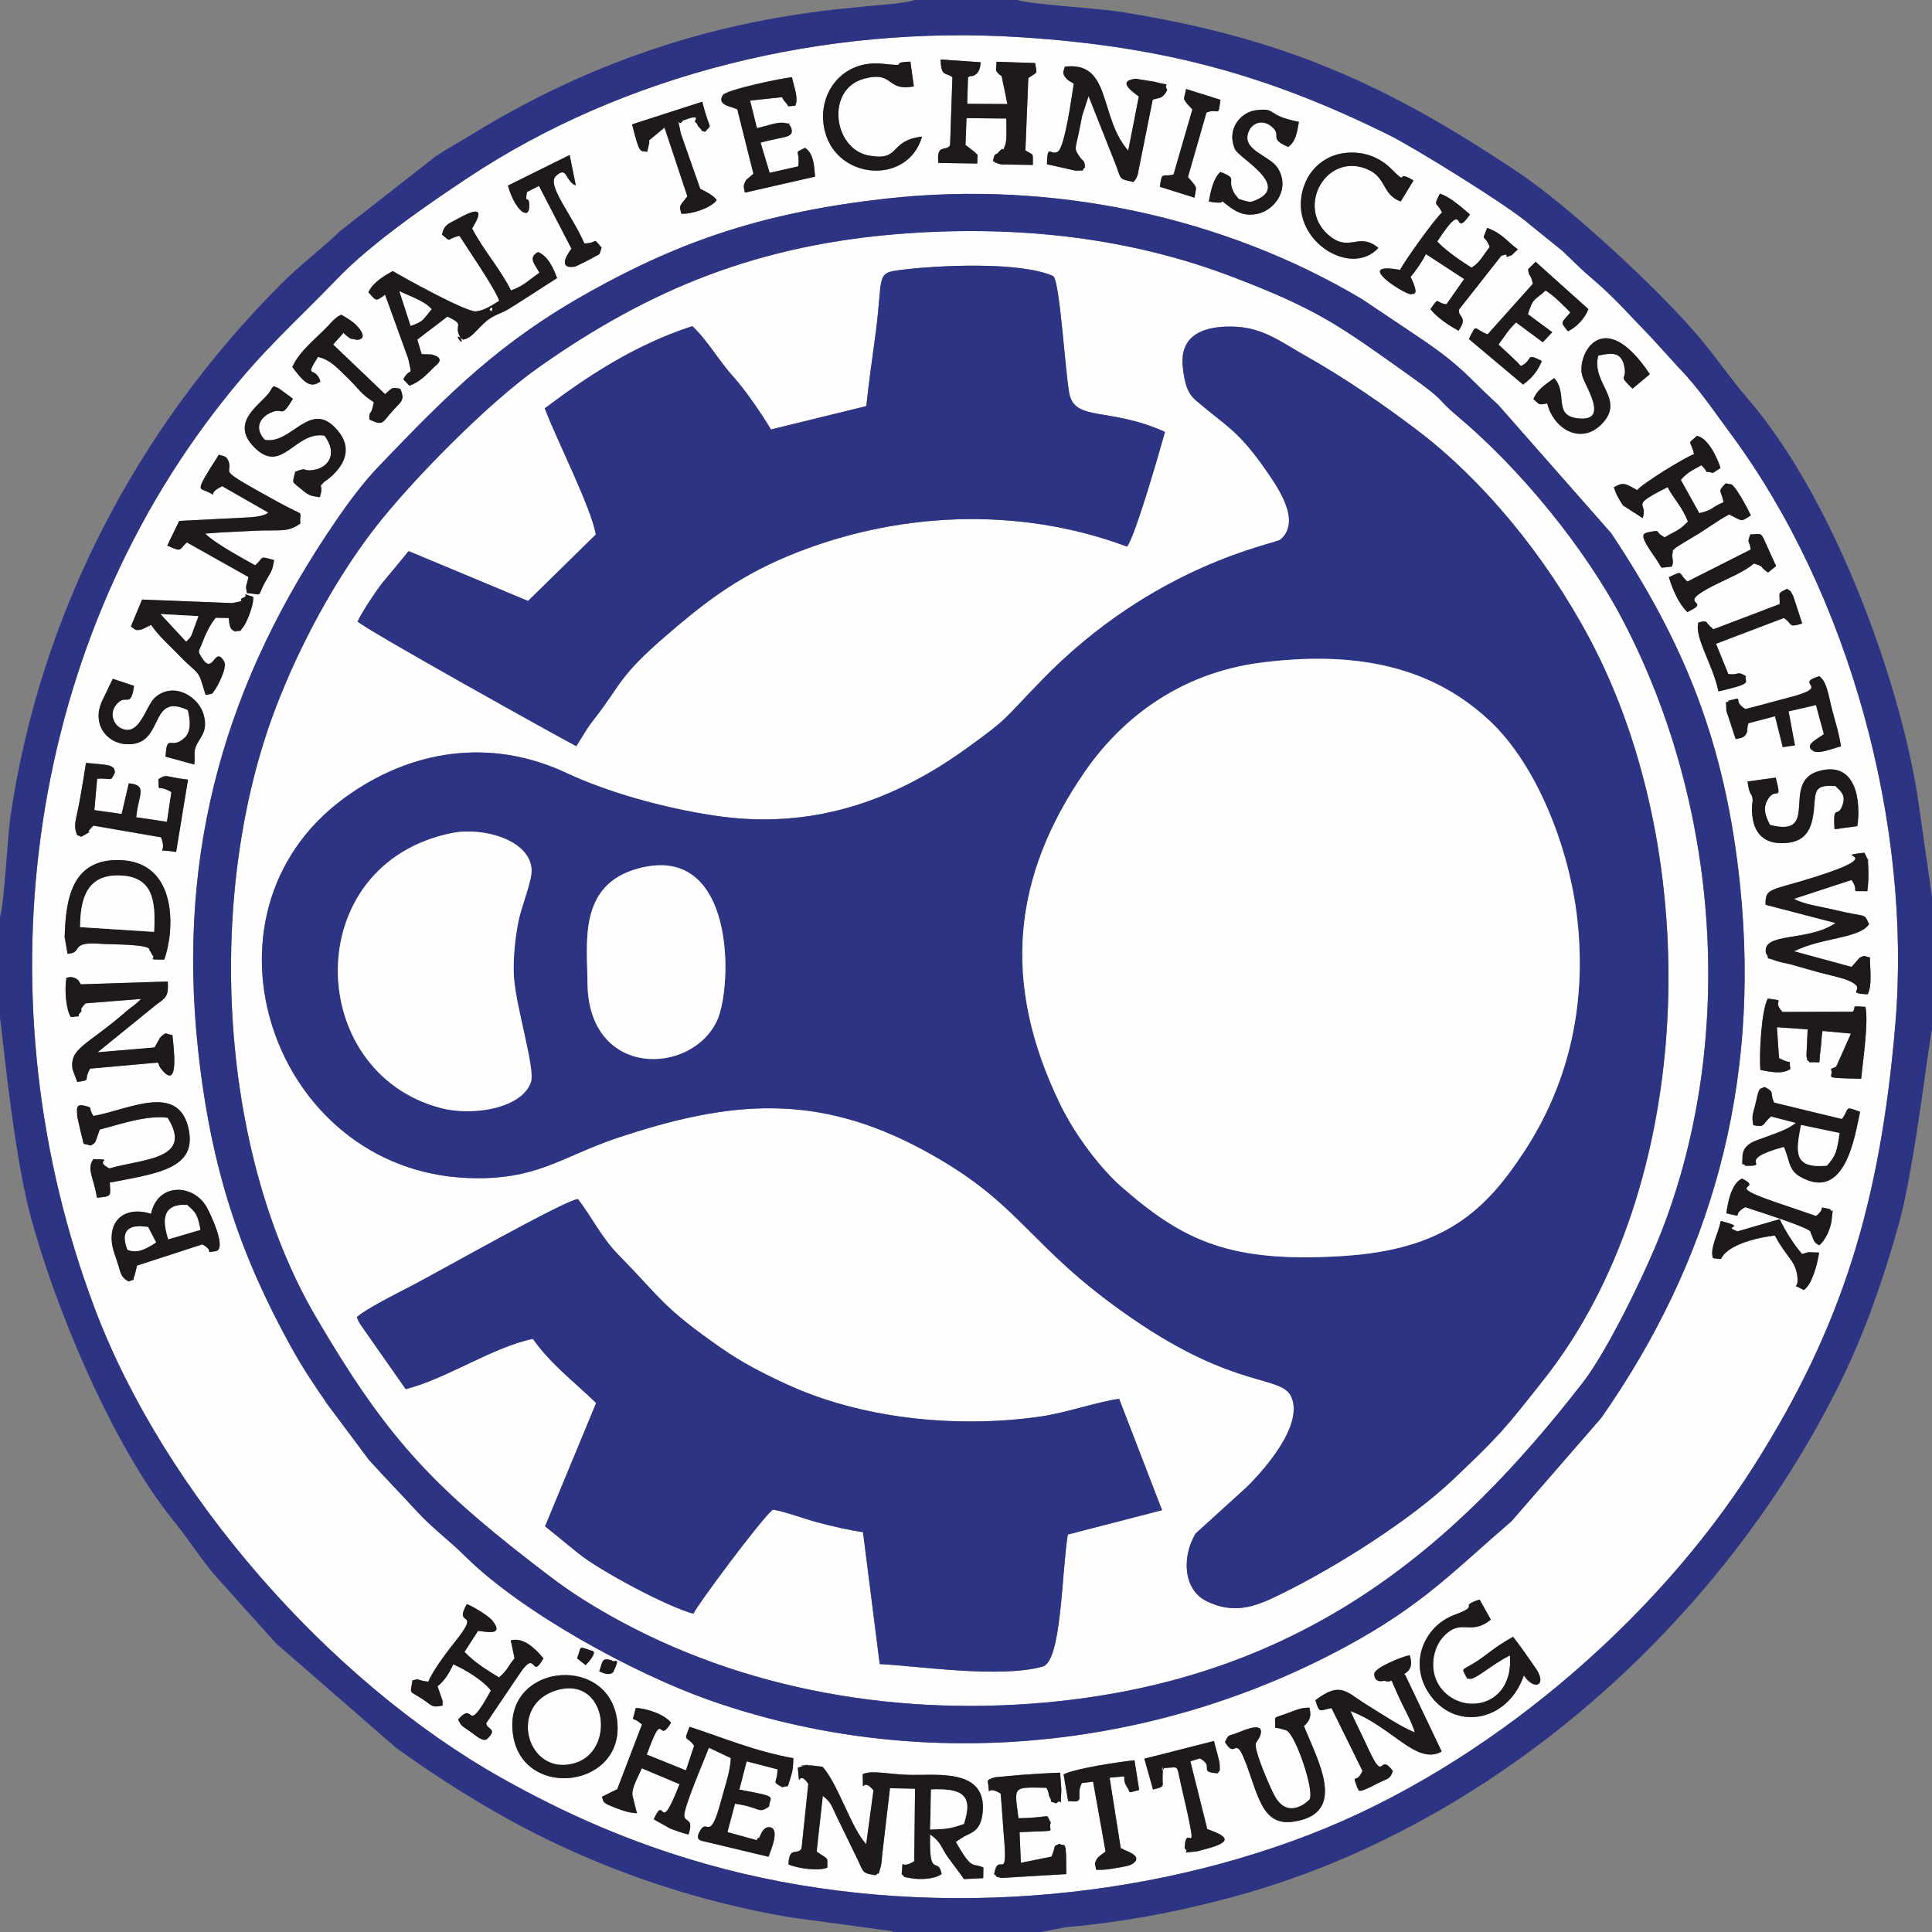 <?xml version="1.0" encoding="UTF-8" standalone="no"?>
<!-- Creator: CorelDRAW X7 -->

<svg
   xml:space="preserve"
   width="191.86mm"
   height="191.86mm"
   version="1.1"
   style="clip-rule:evenodd;fill-rule:evenodd;image-rendering:optimizeQuality;shape-rendering:geometricPrecision;text-rendering:geometricPrecision"
   viewBox="0 0 19186 19186.002"
   id="svg593"
   sodipodi:docname="favicon.svg"
   xmlns:inkscape="http://www.inkscape.org/namespaces/inkscape"
   xmlns:sodipodi="http://sodipodi.sourceforge.net/DTD/sodipodi-0.dtd"
   xmlns="http://www.w3.org/2000/svg"
   xmlns:svg="http://www.w3.org/2000/svg"><rect x="0" y="0" width="19186" height="19186.002" fill="#808080" stroke="none"/><sodipodi:namedview
   id="namedview595"
   pagecolor="#505050"
   bordercolor="#eeeeee"
   borderopacity="1"
   inkscape:showpageshadow="0"
   inkscape:pageopacity="0"
   inkscape:pagecheckerboard="0"
   inkscape:deskcolor="#505050"
   inkscape:document-units="mm"
   showgrid="false" />
 <defs
   id="defs335"><style
     type="text/css"
     id="style333">
   <![CDATA[
    .fil2 {fill:#1E1A19}
    .fil1 {fill:#2D3484}
    .fil0 {fill:#FEFEFE}
   ]]>
  </style></defs>
 <g
   id="Ebene_x0020_1"
   inkscape:label="Ebene 1"
   inkscape:groupmode="layer"
   transform="translate(-1310,-4885)">
  
  <g
   id="_1680180294880">
   <path
   class="fil0"
   d="m 11424,22941 c 363,-6 256,-60 321,43 -40,105 120,75 -310,96 l 13,304 305,-62 c 54,-141 5,-88 77,-127 58,38 69,-70 69,301 l -642,38 c -88,-21 -18,7 -75,-38 43,-236 137,98 99,-353 -13,-152 -20,-295 -34,-447 -162,-99 -96,78 -129,-128 28,-18 19,-19 76,-34 l 253,-23 c 131,-8 260,-19 391,-22 1,34 13,156 12,178 -15,221 19,55 -52,127 -84,-34 -25,11 -66,-67 -11,-20 -2,-36 -30,-88 -345,-7 -318,-18 -278,302 z m 1016,299 c 8,4 20,0 23,10 3,7 231,68 79,153 -17,9 -80,21 -103,25 -93,16 -156,29 -244,25 -9,-69 -22,-46 3,-99 2,-5 8,-13 11,-18 4,-5 12,-12 16,-17 l 64,-47 -124,-694 -111,14 c -72,128 52,203 -137,178 l -45,-265 c 133,-63 569,-125 704,-140 l 47,296 c -128,30 -78,35 -118,-25 -87,-129 67,-117 -176,-97 z m -3207,-800 49,-17 c 180,-25 -161,0 55,-7 31,-1 105,10 141,14 153,166 283,606 434,769 l 72,-535 c -124,-151 -100,84 -107,-160 92,-45 273,5 482,7 269,4 755,-62 709,376 -19,181 -108,195 -185,236 l -81,53 c 169,300 165,200 274,256 l -2,104 -191,10 c -48,-71 -98,-132 -161,-220 -73,-103 -57,-137 -175,-225 -14,457 79,209 114,395 -76,55 -229,55 -302,41 -115,-22 -42,1 -95,-41 21,-188 -29,-31 125,-128 l 8,-720 -249,-5 -77,660 c -2,23 -8,95 -13,113 -43,145 -4,33 -50,91 -139,-18 -122,-31 -180,-153 l -209,-429 c -52,-107 -51,-137 -138,-206 l -61,553 c 124,88 106,46 106,160 -84,36 -292,9 -386,-32 6,-188 91,-85 130,-160 l 67,-640 c -111,-162 -82,93 -104,-160 z m 3898,-64 168,673 c 173,62 278,118 4,193 -10,3 -103,27 -106,28 -202,19 -57,20 -123,-30 13,-307 169,248 -36,-632 -48,-207 -11,-172 -167,-165 -45,83 -4,-109 -15,68 -7,120 35,113 -96,145 l -86,-306 692,-176 c 14,65 28,100 42,163 6,26 14,47 14,76 2,72 6,42 -20,82 -202,-13 -23,-65 -177,-148 z m -6725,-255 c -113,-707 919,-821 1028,-181 118,695 -923,836 -1028,181 z m 7853,-96 c 137,346 440,869 -102,950 -319,49 -351,-269 -488,-615 -96,-243 -89,0 -194,-175 40,-85 22,-51 143,-100 71,-28 263,-109 203,46 l -38,63 c -30,51 133,426 179,514 138,268 349,53 353,46 49,-85 -134,-633 -229,-685 l -70,-20 c -8,-2 -34,-4 -44,-9 11,-127 -45,-79 129,-144 87,-32 121,-51 212,-53 11,46 28,114 -54,182 z m -6636,-178 c 94,0 285,59 351,146 -140,233 -64,-172 -241,316 l 389,157 81,-245 c -75,-107 -110,-26 -45,-188 335,109 651,244 1031,312 -3,65 -3,114 -24,179 -48,154 -16,77 -85,110 -114,-64 -53,-28 -48,-178 l -307,-80 -73,281 c 410,75 299,64 296,167 -112,80 -77,10 -339,-27 l -75,282 290,80 c 7,-8 14,-29 17,-23 12,25 29,-109 107,-106 119,6 9,246 -6,294 l -577,-138 c -87,-24 -162,-14 -104,-119 77,-137 94,135 212,-307 36,-137 87,-274 95,-416 l -218,-103 c -41,109 -260,611 -244,683 13,59 94,17 41,179 -73,-18 -112,-34 -181,-59 l -164,-92 c 122,-270 44,197 256,-349 l -375,-158 c -31,78 -103,193 -92,271 l 44,176 c -85,-7 -128,-22 -203,-50 -143,-54 -125,-58 -145,-114 l 153,-76 245,-641 c -111,-104 -101,12 -62,-164 z m -237,-473 c 21,33 95,-57 14,116 -35,34 -87,17 -139,-7 37,-106 24,-140 125,-109 z m 7974,714 c -35,-112 -84,-194 -133,-296 -156,-331 -51,-174 -169,-216 -6,-2 -97,33 -101,-67 -2,-63 287,-177 352,-187 59,176 -91,182 -45,195 l 363,762 c -252,140 -489,-246 -906,-402 55,122 120,249 177,374 166,360 100,28 244,221 -28,88 -54,72 -151,123 -237,126 -177,55 -201,46 -59,-165 -14,-25 50,-170 l -307,-623 c -116,19 -119,62 -160,-79 252,-192 306,-80 512,47 130,79 350,227 475,272 z m -8185,-814 c 2,7 99,-12 -49,147 l -86,-68 c 49,-116 3,-124 135,-79 z m 9268,249 c -164,475 -704,557 -951,165 -194,-308 -27,-658 258,-765 285,-106 22,-76 253,-154 l 112,200 c -206,168 -293,-23 -471,169 -108,115 -146,339 -35,497 210,299 738,206 695,-311 -180,93 -309,215 -386,233 l -38,-3 c -71,-140 -64,-43 195,-242 92,-72 165,-118 261,-173 71,92 155,211 226,315 116,169 -17,225 -119,69 z m -11037,50 c 81,-23 30,-2 158,12 37,-100 183,-294 258,-388 285,-354 -17,-135 124,-382 51,17 214,114 253,163 134,167 -94,103 -142,103 l -134,208 c 96,102 216,177 343,254 88,-76 86,-109 154,-190 l -38,-178 c 124,-33 236,73 325,178 -130,231 -60,-117 -244,164 l -324,480 c 1,65 120,50 11,155 -40,38 -112,-30 -166,-68 -94,-66 -91,-55 -125,-123 179,-200 64,187 326,-288 -78,-102 -263,-213 -374,-260 -38,82 -85,164 -156,218 l 50,144 c 0,0 1,37 0,47 -109,23 -96,5 -197,-62 -141,-94 -124,-41 -102,-187 z M 2810,16939 c 64,-309 417,-302 552,-68 30,53 212,426 86,440 -128,15 8,12 -128,-69 l -649,211 -22,91 c -38,86 30,27 -60,67 -86,-43 -79,-91 -117,-202 -31,-90 -64,-173 -51,-276 24,-193 200,-255 389,-194 z m 16173,53 c 52,110 144,257 223,346 l 29,-8 c 3,0 12,-4 15,-5 4,0 13,-4 17,-5 l 108,4 c -18,118 -70,317 -152,372 -137,-76 -50,8 -63,-126 -17,-168 -109,-196 -224,-415 -145,15 -376,68 -488,169 -73,66 -5,71 -126,56 -38,-93 55,-250 76,-370 287,73 -6,44 168,103 z m 362,-31 c 117,-96 -9,-95 138,-69 30,64 33,-66 17,103 -9,95 -68,215 -125,257 -59,-35 -50,-48 -77,-109 -2,-6 -7,-12 -8,-25 -6,-42 -571,-218 -648,-245 -153,82 12,106 -188,61 16,-125 55,-301 156,-345 231,114 -217,46 337,236 136,47 268,90 398,136 z m 437,-1035 c -51,231 -145,912 -604,639 -109,-65 -98,-174 -153,-291 -513,139 -106,192 -383,188 -33,-52 -33,47 -28,-94 5,-127 136,-156 202,-181 113,-43 250,-84 328,-151 l -247,-64 c -97,87 -52,108 -176,87 -17,-100 -4,-103 19,-201 45,-197 36,-146 93,-179 112,57 45,54 96,156 l 672,163 c 80,-105 15,-135 181,-72 z m -17545,41 c 336,-56 842,-338 945,124 88,396 -294,445 -782,538 7,136 25,136 -128,150 -26,-191 -107,-283 -35,-382 235,1 -11,7 160,91 327,-96 839,-85 578,-503 -215,-27 -475,66 -674,117 -4,8 -7,19 -9,25 -42,111 -25,103 -82,134 -97,-32 -55,20 -96,-125 -3,-11 -37,-159 -37,-163 -2,-77 -22,-134 86,-104 76,21 16,5 74,98 z m 16555,-456 c -15,-154 11,-599 73,-709 208,24 29,7 146,132 l 698,-2 c 44,-49 -39,-61 126,-48 33,149 -26,537 -42,714 -416,-10 -264,-6 -300,-97 8,-5 19,-9 26,-12 6,-3 18,-9 26,-12 l 146,-328 -283,-26 c -11,69 -10,129 -19,190 -25,168 25,110 -108,122 -38,-49 -16,14 -32,-66 l 12,-262 -305,-21 21,308 c 6,3 17,6 23,10 119,59 69,-19 90,97 -84,55 -192,29 -298,10 z M 10113,6857 c 1652,-184 3351,180 4725,1000 l 574,385 c 430,289 490,404 776,663 l 1123,1276 c 714,1075 1135,2067 1281,3515 201,1984 -296,3719 -1380,5269 l -891,1026 c -570,490 -874,827 -1638,1242 -1924,1044 -4254,1268 -6333,534 -747,-264 -1855,-868 -2417,-1424 -181,-178 -334,-285 -496,-463 -153,-167 -292,-308 -463,-497 l -410,-549 c -139,-203 -248,-362 -372,-588 -494,-900 -783,-1737 -913,-2917 -223,-2026 295,-3713 1373,-5281 133,-194 273,-380 422,-535 703,-734 1209,-1240 2102,-1736 908,-505 1731,-785 2937,-920 z m -7268,8430 52,-93 c 4,-4 9,-12 13,-16 62,-51 36,-24 112,-14 10,100 75,569 -109,339 -5,-6 -22,-28 -25,-43 -2,-11 -6,-15 -11,-23 l -672,60 c -72,123 21,111 -128,132 l -47,-126 c -30,-213 146,-236 532,-573 57,-49 95,-67 148,-125 l -551,44 c -83,88 -12,52 -55,96 -45,46 54,23 -91,40 -49,-80 -63,-270 -44,-390 33,-4 31,-13 69,-3 57,16 56,44 75,68 l 863,-28 c 10,157 -24,163 -124,238 l -573,465 z m -893,-1095 c 11,-355 58,-776 540,-766 596,11 550,717 449,988 -186,2 -82,-6 -114,-39 -6,-7 -19,-36 -23,-41 -3,-4 -10,-10 -11,-22 -9,-52 -400,-48 -460,-53 -354,-30 -184,87 -352,98 z m 16891,-322 c -2,-171 38,-134 484,-274 786,-247 121,-200 498,-243 l 23,47 c 36,118 -8,-81 13,54 1,4 4,88 4,96 1,67 -3,119 -11,185 -207,-2 -63,16 -158,-111 l -571,187 c 110,59 261,75 396,108 342,83 293,25 350,143 -94,145 -473,132 -744,270 l 570,155 80,-91 c 66,-32 39,-12 102,-4 1,116 25,278 -22,367 -254,-12 29,-48 -202,-141 -60,-24 -215,-59 -279,-76 -93,-25 -177,-50 -275,-78 -40,-11 -114,-23 -152,-37 -151,-57 -42,16 -102,-77 -42,-213 418,-109 691,-299 z m 44,-793 c 505,130 106,-419 476,-532 394,-120 427,325 391,544 l -226,31 c -18,-279 35,-84 85,-258 25,-89 -35,-130 -76,-171 -254,-20 -183,87 -225,313 -28,150 -100,238 -261,252 -419,39 -336,-421 -336,-421 -3,-88 -30,-26 -51,-189 l 280,-39 c 70,268 -6,71 -87,232 -47,93 0,176 30,238 z m -16810,103 c -44,-105 -11,-141 29,-371 21,-119 40,-231 58,-348 202,21 290,11 286,98 -46,99 -28,49 -175,59 l -28,312 271,38 71,-304 c 196,17 91,122 74,337 l 305,45 44,-295 c -153,-90 -119,27 -129,-128 92,-58 63,-21 294,4 l -118,719 c -244,-40 -77,40 -150,-146 l -672,-116 c -122,121 41,17 -82,89 -64,38 -25,16 -78,7 z m 16565,-1254 c 143,-34 291,-78 433,-114 450,-116 33,-131 302,-212 80,60 89,194 131,347 31,116 67,230 84,350 -75,18 -215,78 -271,48 -115,-61 61,-133 101,-170 l -78,-288 -272,62 63,338 -121,18 -77,-307 -263,69 c -23,55 2,78 -33,120 -25,30 -53,28 -95,37 l -92,-280 c -8,-148 -1,-54 23,-101 177,-45 21,-7 165,83 z m -15467,10 c -398,-185 -219,366 -616,339 -143,-10 -260,-117 -269,-259 -8,-120 46,-186 105,-318 l 35,-72 211,70 c -34,241 -80,60 -181,193 -65,85 -22,196 58,231 185,81 238,-234 340,-316 186,-150 423,2 473,173 60,207 -75,244 -89,375 0,3 2,92 -3,125 l -285,-78 c 14,-240 52,-62 186,-184 73,-66 59,-187 35,-279 z m 439,-1062 c 176,-30 34,-22 117,-56 62,-25 -64,-55 94,-6 6,92 -72,266 -97,296 -59,70 1,28 -84,48 -22,-14 -54,-14 -60,-114 -1,-8 -1,-12 -4,-20 l -128,-2 c -55,66 -103,165 -136,255 -30,82 -50,65 -1,143 114,182 124,-127 220,34 38,65 -74,259 -84,274 -46,61 -13,43 -99,60 l -36,-116 c -38,-130 -69,-113 -214,-263 -105,-110 -208,-197 -292,-316 l -85,42 c -70,20 -71,6 -115,-27 l 111,-267 z m 14689,240 c 3,-6 12,13 20,21 l 660,-251 c 6,-111 -35,-100 74,-152 46,37 19,-4 61,72 l 89,273 c -145,45 -92,4 -182,-55 l -674,256 122,300 c 107,17 83,-37 175,22 -20,64 91,68 -273,151 -52,-261 -242,-537 -199,-684 93,-26 72,-2 109,29 3,4 15,24 18,18 z m -420,-497 c 154,-73 85,-43 184,43 l 629,-318 c -17,-106 -39,-55 -4,-150 149,-1 77,-63 256,314 l -80,65 c -100,-68 -20,-50 -139,-90 -105,87 -256,146 -388,212 -434,217 1,143 -275,270 -86,-82 -148,-229 -183,-346 z M 3516,9713 c -8,3 -17,10 -22,12 -140,74 4,99 -131,40 -78,-35 -118,6 121,-365 44,18 74,6 96,68 51,143 -166,42 507,411 279,152 190,58 206,204 -126,95 -216,60 -460,73 -165,9 -324,14 -485,28 97,98 379,249 496,315 93,-83 33,-95 188,-52 -20,118 -30,113 -84,209 -95,169 -13,132 -186,119 -17,-95 -5,-54 15,-160 l -612,-344 c -82,79 -46,98 -194,32 l 119,-245 711,-36 c 23,-2 85,-9 106,-16 70,-23 33,-11 67,-31 z m 14053,39 c 54,-68 465,-320 564,-358 -38,-155 -74,-86 29,-181 114,25 201,218 234,319 l -74,49 c -129,-31 -11,30 -116,-76 -78,45 -141,70 -204,146 l 183,330 c 146,-33 117,-60 241,-108 -24,-131 -66,-96 21,-188 83,16 49,0 102,57 2,2 45,69 50,78 31,52 69,122 98,183 -99,67 -86,54 -169,15 l -46,-24 c -120,62 -235,154 -359,224 -20,12 -169,101 -178,111 -54,62 -9,-29 -26,55 -9,44 18,74 -7,128 -141,11 -79,34 -155,-74 -181,-257 -145,-256 -44,-274 96,-16 22,3 129,57 99,-61 135,-59 230,-156 -53,-141 -140,-226 -202,-342 -395,200 -189,139 -247,307 l -196,-126 c -43,-67 -67,-106 -90,-180 44,-21 60,-39 111,-30 27,4 53,23 69,30 z M 4532,9211 c -293,-47 -421,392 -695,118 -257,-256 71,-431 150,-551 42,-65 8,-21 41,-58 77,33 15,-2 103,60 39,27 57,42 88,65 -140,230 -77,50 -260,159 -152,108 -34,238 -17,249 270,49 454,-424 728,-85 224,276 -138,500 -139,501 -75,74 2,7 -46,154 -106,-16 -110,-19 -194,-89 -87,-73 -77,-45 -49,-164 133,-55 63,5 196,-21 125,-24 233,-151 94,-338 z m 12212,-571 c 142,154 -18,373 239,400 314,33 70,-313 39,-426 -57,-211 210,-708 672,-13 l -172,144 c -158,-154 -46,-68 -84,-231 -31,-136 -127,-127 -256,-97 -73,274 269,430 39,674 -204,217 -483,60 -546,-200 -91,18 -75,12 -137,-43 41,-101 124,-147 206,-208 z M 4213,8530 c 66,-156 237,-284 359,-413 28,-29 34,-40 65,-66 41,-35 14,-14 62,-41 42,24 109,64 141,96 138,139 35,151 35,151 -7,2 -18,3 -22,2 l -61,-11 c -17,-7 -63,-50 -71,-57 l -103,115 516,493 c 68,-57 59,-73 151,-53 51,119 8,123 -81,225 -101,114 -87,145 -226,80 -5,-109 18,-16 44,-173 -127,-77 -155,-140 -265,-245 -89,-84 -157,-171 -289,-204 -143,228 -26,82 24,244 -101,74 -164,10 -279,-143 z m 11870,-325 449,-502 c -28,-127 -33,-41 -47,-145 l 75,-73 524,470 c -35,92 -119,180 -203,220 -82,-101 -68,-75 23,-188 -79,-79 -151,-156 -245,-217 -112,103 -123,68 -176,235 l 242,179 -94,100 -265,-197 c -73,67 -116,141 -175,219 62,61 173,156 222,214 129,-58 35,-139 209,-50 -43,103 -103,173 -187,234 l -538,-452 c 82,-168 44,-99 186,-47 z M 5699,7214 c 24,-103 65,-105 152,-154 345,-195 165,53 148,95 115,219 285,409 385,614 125,-41 190,-114 283,-175 -44,-84 -118,-150 -14,-206 96,39 150,151 189,259 -153,96 -321,209 -481,307 -66,39 -85,38 -149,72 -143,76 -193,214 -304,232 -135,-106 45,120 -34,-37 -60,-119 64,-105 -121,-192 l -299,228 43,145 98,3 c 151,38 47,105 31,121 -82,82 -149,154 -250,189 l -61,-63 c 72,-135 94,-1 49,-205 l -230,-636 c -102,79 -90,54 -166,-23 43,-93 145,-159 243,-211 87,53 726,408 825,400 91,-8 178,-74 232,-105 -45,-127 -307,-506 -395,-645 -145,31 -68,75 -174,-13 z m 483,758 c 17,22 34,-70 -11,-14 z m 9031,-407 c 54,-100 338,-498 417,-570 -54,-114 -90,-49 -21,-187 108,35 225,144 299,207 -187,267 -20,-199 -325,268 83,90 227,188 340,260 83,-49 117,-126 181,-206 -62,-150 -85,-32 -25,-189 157,59 201,140 304,213 l -60,58 c -120,48 15,-33 -104,6 l -418,531 c -24,75 96,70 -7,213 -97,-53 -216,-132 -279,-214 95,-134 42,-64 159,-48 l 176,-251 -380,-248 c -33,69 -102,169 -152,227 3,8 9,18 11,22 82,182 7,137 -7,151 -67,-1 -586,-329 -109,-243 z m -8246,-1141 61,303 c -107,-41 -82,-201 -198,-94 -95,89 161,387 283,669 147,-1 72,-73 171,42 -31,91 2,48 -109,113 -5,3 -150,76 -155,76 -204,32 -35,-178 -35,-178 l -323,-624 -119,61 c -23,132 19,23 23,127 6,169 -143,58 -212,-191 z m 8031,923 c -285,317 -955,-119 -722,-656 76,-174 271,-331 561,-282 114,20 216,80 282,146 198,198 29,2 228,122 l -127,209 c -190,-70 -136,-239 -336,-322 -400,-165 -700,364 -391,646 216,197 306,-31 505,137 z m -1423,-530 c 45,45 7,38 97,62 56,15 61,13 112,-8 342,-145 -168,-414 -209,-503 -90,-197 53,-371 212,-389 213,-25 84,50 422,116 -21,121 -33,193 -106,250 -207,-91 -50,-111 -170,-207 -86,-69 -187,-33 -222,51 -80,189 205,235 288,365 126,200 -24,418 -203,455 -110,22 -185,-6 -259,-58 -191,-136 27,-19 -223,-65 23,-119 45,-226 115,-294 192,76 47,60 146,225 z M 8284,5895 c 79,316 103,204 29,299 -92,-31 11,26 -55,-40 -42,-42 -3,-24 -45,-58 -13,-11 75,-89 -124,-13 -45,85 -62,-105 -18,128 l 192,547 c 6,8 134,60 164,115 -53,74 -243,141 -351,134 -22,-86 -22,-68 60,-172 l -227,-683 -152,126 c -1,6 1,17 1,23 l -21,92 c -67,-20 -70,51 -150,-273 z m 4544,845 c 20,-162 31,-93 136,-122 l 187,-646 -50,-54 c -48,-61 -34,-40 -12,-149 l 341,107 c -25,190 -12,75 -139,127 l -184,641 c 5,6 13,14 17,18 3,4 12,13 15,18 62,73 52,54 33,168 z M 8632,5972 c -36,-27 -209,-35 -145,-141 36,-58 620,-176 688,-179 21,106 67,202 33,283 -108,6 -45,19 -108,-46 -6,-6 -22,-34 -25,-39 l -316,34 68,273 c 83,-15 203,-67 280,-50 102,23 0,-31 58,41 40,114 -66,86 -302,154 l 90,299 285,-64 c 17,-180 -56,-120 66,-184 85,53 92,176 100,286 l -696,159 c -8,-43 -26,-63 12,-127 l 72,-60 z m 3183,419 c 71,-44 143,-580 158,-675 l -47,-29 c -5,-4 -15,-10 -20,-15 -59,-63 -31,-78 -22,-125 468,-56 335,498 630,834 l 105,-537 c -27,-25 -242,-156 -28,-177 0,0 180,29 184,30 207,55 76,-12 126,83 -51,99 -91,71 -144,96 l -150,748 c -20,51 -25,46 -41,68 -148,-32 -119,-21 -173,-164 l -273,-689 -64,198 c -13,66 -23,120 -38,189 -33,151 -39,136 13,215 34,51 51,27 53,107 -54,41 38,25 -93,32 l -284,-64 c 5,-216 34,-80 108,-125 z m -1348,-150 c -142,486 -843,431 -965,-51 -91,-356 159,-715 571,-672 304,32 43,-13 278,-21 l 34,246 c -281,53 -191,-156 -492,-77 -388,102 -310,704 51,765 319,54 184,-148 523,-190 z m 162,262 c -25,-201 86,-107 116,-179 l 23,-672 c -62,-51 -114,3 -117,-176 l 397,27 c -3,139 -97,140 -97,139 -4,-7 -17,6 -28,10 l -8,264 399,2 -57,-278 c -5,-3 -14,-8 -19,-12 -53,-51 -34,-35 -32,-130 l 383,13 c 18,111 33,84 -67,148 l -29,719 c 86,56 73,12 74,145 l -312,-5 c -58,-13 -58,-20 -84,-34 21,-97 18,-45 57,-89 80,-92 12,63 66,-75 16,-41 10,-207 9,-258 l -395,-4 -10,266 c 6,6 16,13 21,16 l 73,57 c 38,47 24,-14 23,112 z m 9503,8551 c 167,-1974 -456,-4271 -1638,-5865 -160,-216 -317,-451 -506,-645 l -274,-301 c -204,-209 -366,-399 -593,-591 -113,-95 -175,-162 -297,-277 l -318,-257 c -209,-186 -1167,-777 -1408,-895 -1160,-571 -2183,-874 -3647,-968 -1953,-127 -3945,366 -5497,1397 -419,278 -962,654 -1298,1004 -424,441 -717,686 -1128,1206 -1993,2518 -2416,6002 -1275,9022 687,1819 2318,3691 4039,4658 636,357 1283,642 2027,853 1954,555 4181,411 5998,-292 1741,-673 3424,-2101 4417,-3671 873,-1379 1248,-2607 1398,-4378 z"
   id="path465" />
   <path
   class="fil0"
   d="m 4854,17964 c 93,-82 401,-237 533,-305 284,-147 1555,-869 1663,-866 139,181 233,383 405,557 424,432 431,515 1024,927 206,142 393,239 639,353 740,342 1681,442 2519,323 271,-39 572,-149 787,-176 l 426,1105 -936,242 c -63,391 -61,1258 -250,1311 -422,118 -1221,-4 -1618,-25 l -166,-1310 c -146,-21 -300,-57 -444,-95 -141,-36 -319,-107 -452,-129 -128,111 -749,946 -788,1034 -250,-64 -931,-427 -1142,-599 l -331,-269 507,-1224 c -226,-220 -442,-376 -628,-637 -391,78 -866,400 -1263,499 l -453,-647 c -29,-54 -4,3 -32,-69 z M 9913,8918 c 26,-247 62,-493 95,-741 69,-536 2,-579 221,-608 389,-52 1223,-89 1542,59 64,63 117,941 157,1160 53,288 392,135 951,386 -52,188 -296,1038 -377,1139 -1088,-407 -2313,-345 -3367,94 -531,221 -868,495 -1218,797 -466,402 -442,483 -695,807 -94,119 -117,173 -189,284 -153,-79 -2096,-1159 -2172,-1239 50,-102 170,-283 236,-370 l 258,-312 c 2,-10 11,-10 16,-15 l 1183,494 673,-660 c -46,-270 -396,-954 -507,-1253 392,-294 872,-624 1465,-816 150,138 257,336 412,507 114,126 290,383 369,519 z m 3143,-388 c -36,-327 223,-417 534,-400 274,16 458,161 665,277 412,231 805,504 1134,754 637,484 1260,1226 1707,2066 1147,2155 1066,5433 -456,7359 -383,485 -430,546 -896,988 -427,406 -1153,864 -1687,1128 -233,115 -462,232 -764,84 -232,-112 -249,-437 -111,-671 l 503,-457 c 168,-163 570,-611 451,-896 -95,-228 -545,-69 -1584,-785 -1061,-731 -1073,-1131 -2070,-1670 -1062,-574 -1925,-496 -3049,-119 -546,183 -794,424 -1483,395 -1940,-81 -2795,-2619 -1222,-3772 652,-478 1446,-607 2209,-249 407,191 961,346 1465,422 950,145 1771,-134 2512,-671 418,-302 347,-267 737,-669 1121,-1157 2320,-1356 2373,-1400 217,-181 -31,-527 -131,-673 -288,-418 -401,-447 -703,-706 -86,-73 -116,-166 -134,-335 z M 10322,7202 c -1482,104 -2569,559 -3667,1334 -503,355 -1267,1132 -1628,1600 -390,506 -741,1156 -977,1773 -695,1814 -588,4367 396,6052 684,1171 1135,1658 2138,2435 184,143 337,261 539,387 1285,802 2841,1135 4419,1021 2693,-195 4235,-1580 5484,-3186 245,-315 625,-1094 788,-1514 742,-1919 567,-4229 -384,-6052 -379,-727 -1026,-1513 -1645,-2033 -232,-194 -88,-128 -485,-410 -680,-483 -894,-649 -1768,-981 -984,-373 -2066,-506 -3210,-426 z"
   id="path467" />
   <path
   class="fil1"
   d="m 13850,11463 c 861,-106 1635,6 2246,573 484,448 800,1286 877,1970 102,911 -113,1680 -523,2309 -387,592 -794,979 -1804,1043 -1118,70 -1580,-147 -2196,-685 -203,-176 -459,-508 -613,-825 -585,-1206 -471,-2257 243,-3295 336,-488 905,-984 1770,-1090 z m -6204,2047 c 973,-265 939,1168 787,1505 -250,554 -1285,584 -1289,-376 -2,-390 -94,-967 502,-1129 z m -1850,-352 c 311,-63 776,67 793,362 6,105 -96,358 -124,485 -38,172 -60,384 -52,569 12,282 211,914 171,1050 -77,262 -570,351 -898,264 -1355,-357 -1404,-2422 110,-2730 z m 9948,6416 c 466,-442 513,-503 896,-988 1522,-1926 1603,-5204 456,-7359 -447,-840 -1070,-1582 -1707,-2066 -329,-250 -722,-523 -1134,-754 -207,-116 -391,-261 -665,-277 -311,-17 -570,73 -534,400 18,169 48,262 134,335 302,259 415,288 703,706 100,146 348,492 131,673 -53,44 -1252,243 -2373,1400 -390,402 -319,367 -737,669 -741,537 -1562,816 -2512,671 -504,-76 -1058,-231 -1465,-422 -763,-358 -1557,-229 -2209,249 -1573,1153 -718,3691 1222,3772 689,29 937,-212 1483,-395 1124,-377 1987,-455 3049,119 997,539 1009,939 2070,1670 1039,716 1489,557 1584,785 119,285 -283,733 -451,896 l -503,457 c -138,234 -121,559 111,671 302,148 531,31 764,-84 534,-264 1260,-722 1687,-1128 z"
   id="path469" />
   <path
   class="fil0"
   d="m 13850,11463 c -865,106 -1434,602 -1770,1090 -714,1038 -828,2089 -243,3295 154,317 410,649 613,825 616,538 1078,755 2196,685 1010,-64 1417,-451 1804,-1043 410,-629 625,-1398 523,-2309 -77,-684 -393,-1522 -877,-1970 -611,-567 -1385,-679 -2246,-573 z"
   id="path471" />
   <path
   class="fil1"
   d="m 20132,15054 c -150,1771 -525,2999 -1398,4378 -993,1570 -2676,2998 -4417,3671 -1817,703 -4044,847 -5998,292 -744,-211 -1391,-496 -2027,-853 -1721,-967 -3352,-2839 -4039,-4658 -1141,-3020 -718,-6504 1275,-9022 411,-520 704,-765 1128,-1206 336,-350 879,-726 1298,-1004 1552,-1031 3544,-1524 5497,-1397 1464,94 2487,397 3647,968 241,118 1199,709 1408,895 l 318,257 c 122,115 184,182 297,277 227,192 389,382 593,591 l 274,301 c 189,194 346,429 506,645 1182,1594 1805,3891 1638,5865 z M 1310,13988 v 1008 c 13,40 124,1281 296,1937 241,918 820,2305 1425,3051 184,227 297,426 489,629 l 530,591 1197,1041 c 410,294 872,591 1386,852 775,392 1643,680 2528,829 l 997,135 c 7,2 18,6 26,10 h 1464 l 243,-47 c 86,-7 166,-15 253,-26 489,-57 915,-144 1390,-270 2596,-694 4858,-2710 6039,-5090 248,-498 437,-1035 597,-1610 155,-558 302,-1864 326,-1917 v -1318 l -146,-1021 c -199,-1216 -858,-2971 -1678,-3921 -177,-205 -328,-429 -495,-625 -407,-480 -1289,-1292 -1771,-1616 -1313,-883 -2349,-1352 -3985,-1610 -205,-32 -902,-74 -1007,-115 h -1023 c -303,117 -2161,-38 -4391,1332 -127,78 -239,138 -359,217 l -952,744 c -194,187 -390,329 -589,529 -1430,1432 -2387,3266 -2685,5277 -32,218 -62,871 -105,1004 z"
   id="path473" />
   <path
   class="fil1"
   d="m 10322,7202 c 1144,-80 2226,53 3210,426 874,332 1088,498 1768,981 397,282 253,216 485,410 619,520 1266,1306 1645,2033 951,1823 1126,4133 384,6052 -163,420 -543,1199 -788,1514 -1249,1606 -2791,2991 -5484,3186 -1578,114 -3134,-219 -4419,-1021 -202,-126 -355,-244 -539,-387 -1003,-777 -1454,-1264 -2138,-2435 -984,-1685 -1091,-4238 -396,-6052 236,-617 587,-1267 977,-1773 361,-468 1125,-1245 1628,-1600 1098,-775 2185,-1230 3667,-1334 z m -209,-345 c -1206,135 -2029,415 -2937,920 -893,496 -1399,1002 -2102,1736 -149,155 -289,341 -422,535 -1078,1568 -1596,3255 -1373,5281 130,1180 419,2017 913,2917 124,226 233,385 372,588 l 410,549 c 171,189 310,330 463,497 162,178 315,285 496,463 562,556 1670,1160 2417,1424 2079,734 4409,510 6333,-534 764,-415 1068,-752 1638,-1242 l 891,-1026 c 1084,-1550 1581,-3285 1380,-5269 -146,-1448 -567,-2440 -1281,-3515 L 16188,8905 c -286,-259 -346,-374 -776,-663 l -574,-385 C 13464,7037 11765,6673 10113,6857 Z"
   id="path475" />
   <path
   class="fil1"
   d="m 9913,8918 -947,232 c -79,-136 -255,-393 -369,-519 -155,-171 -262,-369 -412,-507 -593,192 -1073,522 -1465,816 111,299 461,983 507,1253 l -673,660 -1183,-494 c -5,5 -14,5 -16,15 l -258,312 c -66,87 -186,268 -236,370 76,80 2019,1160 2172,1239 72,-111 95,-165 189,-284 253,-324 229,-405 695,-807 350,-302 687,-576 1218,-797 1054,-439 2279,-501 3367,-94 81,-101 325,-951 377,-1139 -559,-251 -898,-98 -951,-386 -40,-219 -93,-1097 -157,-1160 -319,-148 -1153,-111 -1542,-59 -219,29 -152,72 -221,608 -33,248 -69,494 -95,741 z"
   id="path477" />
   <path
   class="fil1"
   d="m 4854,17964 c 28,72 3,15 32,69 l 453,647 c 397,-99 872,-421 1263,-499 186,261 402,417 628,637 l -507,1224 331,269 c 211,172 892,535 1142,599 39,-88 660,-923 788,-1034 133,22 311,93 452,129 144,38 298,74 444,95 l 166,1310 c 397,21 1196,143 1618,25 189,-53 187,-920 250,-1311 l 936,-242 -426,-1105 c -215,27 -516,137 -787,176 -838,119 -1779,19 -2519,-323 -246,-114 -433,-211 -639,-353 -593,-412 -600,-495 -1024,-927 -172,-174 -266,-376 -405,-557 -108,-3 -1379,719 -1663,866 -132,68 -440,223 -533,305 z"
   id="path479" />
   <path
   class="fil0"
   d="m 5796,13158 c -1514,308 -1465,2373 -110,2730 328,87 821,-2 898,-264 40,-136 -159,-768 -171,-1050 -8,-185 14,-397 52,-569 28,-127 130,-380 124,-485 -17,-295 -482,-425 -793,-362 z"
   id="path481" />
   <path
   class="fil0"
   d="m 7646,13510 c -596,162 -504,739 -502,1129 4,960 1039,930 1289,376 152,-337 186,-1770 -787,-1505 z"
   id="path483" />
   <path
   class="fil2"
   d="m 10556,22656 c 315,-14 420,57 326,342 -130,44 -167,51 -335,55 z m -1219,-240 c -216,7 125,-18 -55,7 l -49,17 c 22,253 -7,-2 104,160 l -67,640 c -39,75 -124,-28 -130,160 94,41 302,68 386,32 0,-114 18,-72 -106,-160 l 61,-553 c 87,69 86,99 138,206 l 209,429 c 58,122 41,135 180,153 46,-58 7,54 50,-91 5,-18 11,-90 13,-113 l 77,-660 249,5 -8,720 c -154,97 -104,-60 -125,128 53,42 -20,19 95,41 73,14 226,14 302,-41 -35,-186 -128,62 -114,-395 118,88 102,122 175,225 63,88 113,149 161,220 l 191,-10 2,-104 c -109,-56 -105,44 -274,-256 l 81,-53 c 77,-41 166,-55 185,-236 46,-438 -440,-372 -709,-376 -209,-2 -390,-52 -482,-7 7,244 -17,9 107,160 l -72,535 c -151,-163 -281,-603 -434,-769 -36,-4 -110,-15 -141,-14 z"
   id="path485" />
   <path
   class="fil2"
   d="m 7974,21993 c -66,-87 -257,-146 -351,-146 -39,176 -49,60 62,164 l -245,641 -153,76 c 20,56 2,60 145,114 75,28 118,43 203,50 l -44,-176 c -11,-78 61,-193 92,-271 l 375,158 c -212,546 -134,79 -256,349 l 164,92 c 69,25 108,41 181,59 53,-162 -28,-120 -41,-179 -16,-72 203,-574 244,-683 l 218,103 c -8,142 -59,279 -95,416 -118,442 -135,170 -212,307 -58,105 17,95 104,119 l 577,138 c 15,-48 125,-288 6,-294 -78,-3 -95,131 -107,106 -3,-6 -10,15 -17,23 l -290,-80 75,-282 c 262,37 227,107 339,27 3,-103 114,-92 -296,-167 l 73,-281 307,80 c -5,150 -66,114 48,178 69,-33 37,44 85,-110 21,-65 21,-114 24,-179 -380,-68 -696,-203 -1031,-312 -65,162 -30,81 45,188 l -81,245 -389,-157 c 177,-488 101,-83 241,-316 z"
   id="path487" />
   <path
   class="fil2"
   d="m 6171,7958 c 45,-56 28,36 11,14 0,0 -3,-4 -3,-4 -1,-1 -11,-7 -8,-10 z m -894,-180 c 114,54 243,94 319,177 -89,106 -76,119 -208,166 z m 422,-564 c 106,88 29,44 174,13 88,139 350,518 395,645 -54,31 -141,97 -232,105 -99,8 -738,-347 -825,-400 -98,52 -200,118 -243,211 76,77 64,102 166,23 l 230,636 c 45,204 23,70 -49,205 l 61,63 c 101,-35 168,-107 250,-189 16,-16 120,-83 -31,-121 l -98,-3 -43,-145 299,-228 c 185,87 61,73 121,192 79,157 -101,-69 34,37 111,-18 161,-156 304,-232 64,-34 83,-33 149,-72 160,-98 328,-211 481,-307 -39,-108 -93,-220 -189,-259 -104,56 -30,122 14,206 -93,61 -158,134 -283,175 -100,-205 -270,-395 -385,-614 17,-42 197,-290 -148,-95 -87,49 -128,51 -152,154 z"
   id="path489" />
   <path
   class="fil2"
   d="m 18843,13870 695,181 c -273,190 -733,86 -691,299 60,93 -49,20 102,77 38,14 112,26 152,37 98,28 182,53 275,78 64,17 219,52 279,76 231,93 -52,129 202,141 47,-89 23,-251 22,-367 -63,-8 -36,-28 -102,4 l -80,91 -570,-155 c 271,-138 650,-125 744,-270 -57,-118 -8,-60 -350,-143 -135,-33 -286,-49 -396,-108 l 571,-187 c 95,127 -49,109 158,111 8,-66 12,-118 11,-185 0,-8 -3,-92 -4,-96 -21,-135 23,64 -13,-54 l -23,-47 c -377,43 288,-4 -498,243 -446,140 -486,103 -484,274 z"
   id="path491" />
   <path
   class="fil2"
   d="m 10768,5652 -23,672 c -30,72 -141,-22 -116,179 l 386,6 c 1,-126 15,-65 -23,-112 l -73,-57 c -5,-3 -15,-10 -21,-16 l 10,-266 395,4 c 1,51 7,217 -9,258 -54,138 14,-17 -66,75 -39,44 -36,-8 -57,89 26,14 26,21 84,34 l 312,5 c -1,-133 12,-89 -74,-145 l 29,-719 c 100,-64 85,-37 67,-148 l -383,-13 c -2,95 -21,79 32,130 5,4 14,9 19,12 l 57,278 -399,-2 8,-264 c 11,-4 24,-17 28,-10 0,1 94,0 97,-139 l -397,-27 c 3,179 55,125 117,176 z"
   id="path493" />
   <path
   class="fil2"
   d="m 2013,14985 c 145,-17 46,6 91,-40 43,-44 -28,-8 55,-96 l 551,-44 c -53,58 -91,76 -148,125 -386,337 -562,360 -532,573 l 47,126 c 149,-21 56,-9 128,-132 l 672,-60 c 5,8 9,12 11,23 3,15 20,37 25,43 184,230 119,-239 109,-339 -76,-10 -50,-37 -112,14 -4,4 -9,12 -13,16 l -52,93 -566,48 573,-465 c 100,-75 134,-81 124,-238 l -863,28 c -19,-24 -18,-52 -75,-68 -38,-10 -36,-1 -69,3 -19,120 -5,310 44,390 z"
   id="path495" />
   <path
   class="fil2"
   d="m 3516,9713 458,262 c -34,20 3,8 -67,31 -21,7 -83,14 -106,16 l -711,36 -119,245 c 148,66 112,47 194,-32 l 612,344 c -20,106 -32,65 -15,160 173,13 91,50 186,-119 54,-96 64,-91 84,-209 -155,-43 -95,-31 -188,52 -117,-66 -399,-217 -496,-315 161,-14 320,-19 485,-28 244,-13 334,22 460,-73 -16,-146 73,-52 -206,-204 -673,-369 -456,-268 -507,-411 -22,-62 -52,-50 -96,-68 -239,371 -199,330 -121,365 135,59 -9,34 131,-40 5,-2 14,-9 22,-12 z"
   id="path497" />
   <path
   class="fil2"
   d="m 15360,22088 c -125,-45 -345,-193 -475,-272 -206,-127 -260,-239 -512,-47 41,141 44,98 160,79 l 307,623 c -64,145 -109,5 -50,170 24,9 -36,80 201,-46 97,-51 123,-35 151,-123 -144,-193 -78,139 -244,-221 -57,-125 -122,-252 -177,-374 417,156 654,542 906,402 l -363,-762 c -46,-13 104,-19 45,-195 -65,10 -354,124 -352,187 4,100 95,65 101,67 118,42 13,-115 169,216 49,102 98,184 133,296 z"
   id="path499" />
   <path
   class="fil2"
   d="m 18133,9394 c -99,38 -510,290 -564,358 l -52,-28 c -16,-7 -42,-26 -69,-30 -51,-9 -67,9 -111,30 23,74 47,113 90,180 l 196,126 c 58,-168 -148,-107 247,-307 62,116 149,201 202,342 -95,97 -131,95 -230,156 -107,-54 -33,-73 -129,-57 -101,18 -137,17 44,274 76,108 14,85 155,74 25,-54 -2,-84 7,-128 17,-84 -28,7 26,-55 9,-10 158,-99 178,-111 124,-70 239,-162 359,-224 l 46,24 c 83,39 70,52 169,-15 -29,-61 -67,-131 -98,-183 -5,-9 -48,-76 -50,-78 -53,-57 -19,-41 -102,-57 -87,92 -45,57 -21,188 -124,48 -95,75 -241,108 l -183,-330 c 63,-76 126,-101 204,-146 105,106 -13,45 116,76 l 74,-49 c -33,-101 -120,-294 -234,-319 -103,95 -67,26 -29,181 z"
   id="path501" />
   <path
   class="fil2"
   d="m 11973,5716 c -15,95 -87,631 -158,675 -74,45 -103,-91 -108,125 l 284,64 c 131,-7 39,9 93,-32 -2,-80 -19,-56 -53,-107 -52,-79 -46,-64 -13,-215 15,-69 25,-123 38,-189 l 64,-198 273,689 c 54,143 25,132 173,164 16,-22 21,-17 41,-68 l 150,-748 c 53,-25 93,3 144,-96 -50,-95 81,-28 -126,-83 -4,-1 -184,-30 -184,-30 -214,21 1,152 28,177 l -105,537 c -295,-336 -162,-890 -630,-834 -9,47 -37,62 22,125 5,5 15,11 20,15 z"
   id="path503" />
   <path
   class="fil2"
   d="m 15630,6995 c -79,72 -363,470 -417,570 -477,-86 42,242 109,243 14,-14 89,31 7,-151 -2,-4 -8,-14 -11,-22 50,-58 119,-158 152,-227 l 380,248 -176,251 c -117,-16 -64,-86 -159,48 63,82 182,161 279,214 103,-143 -17,-138 7,-213 l 418,-531 c 119,-39 -16,42 104,-6 l 60,-58 c -103,-73 -147,-154 -304,-213 -60,157 -37,39 25,189 -64,80 -98,157 -181,206 -113,-72 -257,-170 -340,-260 305,-467 138,-1 325,-268 -74,-63 -191,-172 -299,-207 -69,138 -33,73 21,187 z"
   id="path505" />
   <path
   class="fil2"
   d="m 5564,21585 c -128,-14 -77,-35 -158,-12 -22,146 -39,93 102,187 101,67 88,85 197,62 1,-10 0,-47 0,-47 l -50,-144 c 71,-54 118,-136 156,-218 111,47 296,158 374,260 -262,475 -147,88 -326,288 34,68 31,57 125,123 54,38 126,106 166,68 109,-105 -10,-90 -11,-155 l 324,-480 c 184,-281 114,67 244,-164 -89,-105 -201,-211 -325,-178 l 38,178 c -68,81 -66,114 -154,190 -127,-77 -247,-152 -343,-254 l 134,-208 c 48,0 276,64 142,-103 -39,-49 -202,-146 -253,-163 -141,247 161,28 -124,382 -75,94 -221,288 -258,388 z"
   id="path507" />
   <path
   class="fil2"
   d="m 16443,21523 c 102,156 235,100 119,-69 -71,-104 -155,-223 -226,-315 -96,55 -169,101 -261,173 -259,199 -266,102 -195,242 l 38,3 c 77,-18 206,-140 386,-233 43,517 -485,610 -695,311 -111,-158 -73,-382 35,-497 178,-192 265,-1 471,-169 l -112,-200 c -231,78 32,48 -253,154 -285,107 -452,457 -258,765 247,392 787,310 951,-165 z"
   id="path509" />
   <path
   class="fil2"
   d="m 2106,14092 c 0,-299 77,-520 387,-513 333,8 365,242 347,560 z m -125,265 c 168,-11 -2,-128 352,-98 60,5 451,1 460,53 1,12 8,18 11,22 4,5 17,34 23,41 32,33 -72,41 114,39 101,-271 147,-977 -449,-988 -482,-10 -529,411 -540,766 z"
   id="path511" />
   <path
   class="fil2"
   d="m 18792,15511 c 106,19 214,45 298,-10 -21,-116 29,-38 -90,-97 -6,-4 -17,-7 -23,-10 l -21,-308 305,21 -12,262 c 16,80 -6,17 32,66 133,-12 83,46 108,-122 9,-61 8,-121 19,-190 l 283,26 -146,328 c -8,3 -20,9 -26,12 -7,3 -18,7 -26,12 36,91 -116,87 300,97 16,-177 75,-565 42,-714 -165,-13 -82,-1 -126,48 l -698,2 c -117,-125 62,-108 -146,-132 -62,110 -88,555 -73,709 z"
   id="path513" />
   <path
   class="fil0"
   d="m 6852,21666 c -514,139 -309,873 169,727 408,-125 315,-857 -169,-727 z"
   id="path515" />
   <path
   class="fil2"
   d="m 19452,16461 c -335,30 -309,-133 -257,-404 l 383,80 c -26,176 -35,222 -126,324 z m -731,-402 c 124,21 79,0 176,-87 l 247,64 c -78,67 -215,108 -328,151 -66,25 -197,54 -202,181 -5,141 -5,42 28,94 277,4 -130,-49 383,-188 55,117 44,226 153,291 459,273 553,-408 604,-639 -166,-63 -101,-33 -181,72 l -672,-163 c -51,-102 16,-99 -96,-156 -57,33 -48,-18 -93,179 -23,98 -36,101 -19,201 z"
   id="path517" />
   <path
   class="fil2"
   d="m 2905,10983 375,21 -71,193 c -21,35 -29,36 -51,59 z m -184,-144 -111,267 c 44,33 45,47 115,27 l 85,-42 c 84,119 187,206 292,316 145,150 176,133 214,263 l 36,116 c 86,-17 53,1 99,-60 10,-15 122,-209 84,-274 -96,-161 -106,148 -220,-34 -49,-78 -29,-61 1,-143 33,-90 81,-189 136,-255 l 128,2 c 3,8 3,12 4,20 6,100 38,100 60,114 85,-20 25,22 84,-48 25,-30 103,-204 97,-296 -158,-49 -32,-19 -94,6 -83,34 59,26 -117,56 z"
   id="path519" />
   <path
   class="fil2"
   d="m 6852,21666 c 484,-130 577,602 169,727 -478,146 -683,-588 -169,-727 z m -446,455 c 105,655 1146,514 1028,-181 -109,-640 -1141,-526 -1028,181 z"
   id="path521" />
   <path
   class="fil2"
   d="m 2576,17296 c -72,-186 8,-259 205,-225 l 79,152 c -92,59 -184,115 -284,73 z m 405,-104 c -63,-200 -55,-349 184,-343 89,73 108,103 135,249 z m -171,-253 c -189,-61 -365,1 -389,194 -13,103 20,186 51,276 38,111 31,159 117,202 90,-40 22,19 60,-67 l 22,-91 649,-211 c 136,81 0,84 128,69 126,-14 -56,-387 -86,-440 -135,-234 -488,-241 -552,68 z"
   id="path523" />
   <path
   class="fil2"
   d="m 2077,13180 c 53,9 14,31 78,-7 123,-72 -40,32 82,-89 l 672,116 c 73,186 -94,106 150,146 l 118,-719 c -231,-25 -202,-62 -294,-4 10,155 -24,38 129,128 l -44,295 -305,-45 c 17,-215 122,-320 -74,-337 l -71,304 -271,-38 28,-312 c 147,-10 129,40 175,-59 4,-87 -84,-77 -286,-98 -18,117 -37,229 -58,348 -40,230 -73,266 -29,371 z"
   id="path525" />
   <path
   class="fil2"
   d="m 8632,5972 160,639 -72,60 c -38,64 -20,84 -12,127 l 696,-159 c -8,-110 -15,-233 -100,-286 -122,64 -49,4 -66,184 l -285,64 -90,-299 c 236,-68 342,-40 302,-154 -58,-72 44,-18 -58,-41 -77,-17 -197,35 -280,50 l -68,-273 316,-34 c 3,5 19,33 25,39 63,65 0,52 108,46 34,-81 -12,-177 -33,-283 -68,3 -652,121 -688,179 -64,106 109,114 145,141 z"
   id="path527" />
   <path
   class="fil2"
   d="m 2237,15967 c -58,-93 2,-77 -74,-98 -108,-30 -88,27 -86,104 0,4 34,152 37,163 41,145 -1,93 96,125 57,-31 40,-23 82,-134 2,-6 5,-17 9,-25 199,-51 459,-144 674,-117 261,418 -251,407 -578,503 -171,-84 75,-90 -160,-91 -72,99 9,191 35,382 153,-14 135,-14 128,-150 488,-93 870,-142 782,-538 -103,-462 -609,-180 -945,-124 z"
   id="path529" />
   <path
   class="fil2"
   d="m 11424,22941 c -40,-320 -67,-309 278,-302 28,52 19,68 30,88 41,78 -18,33 66,67 71,-72 37,94 52,-127 1,-22 -11,-144 -12,-178 -131,3 -260,14 -391,22 l -253,23 c -57,15 -48,16 -76,34 33,206 -33,29 129,128 14,152 21,295 34,447 38,451 -56,117 -99,353 57,45 -13,17 75,38 l 642,-38 c 0,-371 -11,-263 -69,-301 -72,39 -23,-14 -77,127 l -305,62 -13,-304 c 430,-21 270,9 310,-96 -65,-103 42,-49 -321,-43 z"
   id="path531" />
   <path
   class="fil2"
   d="m 14259,22025 c 82,-68 65,-136 54,-182 -91,2 -125,21 -212,53 -174,65 -118,17 -129,144 10,5 36,7 44,9 l 70,20 c 95,52 278,600 229,685 -4,7 -215,222 -353,-46 -46,-88 -209,-463 -179,-514 l 38,-63 c 60,-155 -132,-74 -203,-46 -121,49 -103,15 -143,100 105,175 98,-68 194,175 137,346 169,664 488,615 542,-81 239,-604 102,-950 z"
   id="path533" />
   <path
   class="fil2"
   d="m 16485,7558 c 14,104 19,18 47,145 l -449,502 c -142,-52 -104,-121 -186,47 l 538,452 c 84,-61 144,-131 187,-234 -174,-89 -80,-8 -209,50 -49,-58 -160,-153 -222,-214 59,-78 102,-152 175,-219 l 265,197 94,-100 -242,-179 c 53,-167 64,-132 176,-235 94,61 166,138 245,217 -91,113 -105,87 -23,188 84,-40 168,-128 203,-220 l -524,-470 z"
   id="path535" />
   <path
   class="fil2"
   d="m 18887,13077 c -30,-62 -77,-145 -30,-238 81,-161 157,36 87,-232 l -280,39 c 21,163 48,101 51,189 0,0 -83,460 336,421 161,-14 233,-102 261,-252 42,-226 -29,-333 225,-313 41,41 101,82 76,171 -50,174 -103,-21 -85,258 l 226,-31 c 36,-219 3,-664 -391,-544 -370,113 29,662 -476,532 z"
   id="path537" />
   <path
   class="fil2"
   d="m 4532,9211 c 139,187 31,314 -94,338 -133,26 -63,-34 -196,21 -28,119 -38,91 49,164 84,70 88,73 194,89 48,-147 -29,-80 46,-154 1,-1 363,-225 139,-501 -274,-339 -458,134 -728,85 -17,-11 -135,-141 17,-249 183,-109 120,71 260,-159 -31,-23 -49,-38 -88,-65 -88,-62 -26,-27 -103,-60 -33,37 1,-7 -41,58 -79,120 -407,295 -150,551 274,274 402,-165 695,-118 z"
   id="path539" />
   <path
   class="fil2"
   d="m 10467,6241 c -339,42 -204,244 -523,190 -361,-61 -439,-663 -51,-765 301,-79 211,130 492,77 l -34,-246 c -235,8 26,53 -278,21 -412,-43 -662,316 -571,672 122,482 823,537 965,51 z"
   id="path541" />
   <path
   class="fil2"
   d="m 3175,11936 c 24,92 38,213 -35,279 -134,122 -172,-56 -186,184 l 285,78 c 5,-33 3,-122 3,-125 14,-131 149,-168 89,-375 -50,-171 -287,-323 -473,-173 -102,82 -155,397 -340,316 -80,-35 -123,-146 -58,-231 101,-133 147,48 181,-193 l -211,-70 -35,72 c -59,132 -113,198 -105,318 9,142 126,249 269,259 397,27 218,-524 616,-339 z"
   id="path543" />
   <path
   class="fil2"
   d="m 16744,8640 c -82,61 -165,107 -206,208 62,55 46,61 137,43 63,260 342,417 546,200 230,-244 -112,-400 -39,-674 129,-30 225,-39 256,97 38,163 -74,77 84,231 l 172,-144 c -462,-695 -729,-198 -672,13 31,113 275,459 -39,426 -257,-27 -97,-246 -239,-400 z"
   id="path545" />
   <path
   class="fil0"
   d="m 2106,14092 734,47 c 18,-318 -14,-552 -347,-560 -310,-7 -387,214 -387,513 z"
   id="path547" />
   <path
   class="fil2"
   d="m 13575,6817 c -99,-165 46,-149 -146,-225 -70,68 -92,175 -115,294 250,46 32,-71 223,65 74,52 149,80 259,58 179,-37 329,-255 203,-455 -83,-130 -368,-176 -288,-365 35,-84 136,-120 222,-51 120,96 -37,116 170,207 73,-57 85,-129 106,-250 -338,-66 -209,-141 -422,-116 -159,18 -302,192 -212,389 41,89 551,358 209,503 -51,21 -56,23 -112,8 -90,-24 -52,-17 -97,-62 z"
   id="path549" />
   <path
   class="fil2"
   d="m 14998,7347 c -199,-168 -289,60 -505,-137 -309,-282 -9,-811 391,-646 200,83 146,252 336,322 l 127,-209 c -199,-120 -30,76 -228,-122 -66,-66 -168,-126 -282,-146 -290,-49 -485,108 -561,282 -233,537 437,973 722,656 z"
   id="path551" />
   <path
   class="fil2"
   d="m 18642,11926 c -144,-90 12,-128 -165,-83 -24,47 -31,-47 -23,101 l 92,280 c 42,-9 70,-7 95,-37 35,-42 10,-65 33,-120 l 263,-69 77,307 121,-18 -63,-338 272,-62 78,288 c -40,37 -216,109 -101,170 56,30 196,-30 271,-48 -17,-120 -53,-234 -84,-350 -42,-153 -51,-287 -131,-347 -269,81 148,96 -302,212 -142,36 -290,80 -433,114 z"
   id="path553" />
   <path
   class="fil2"
   d="m 4213,8530 c 115,153 178,217 279,143 -50,-162 -167,-16 -24,-244 132,33 200,120 289,204 110,105 138,168 265,245 -26,157 -49,64 -44,173 139,65 125,34 226,-80 89,-102 132,-106 81,-225 -92,-20 -83,-4 -151,53 l -516,-493 103,-115 c 8,7 54,50 71,57 l 61,11 c 4,1 15,0 22,-2 0,0 103,-12 -35,-151 -32,-32 -99,-72 -141,-96 -48,27 -21,6 -62,41 -31,26 -37,37 -65,66 -122,129 -293,257 -359,413 z"
   id="path555" />
   <path
   class="fil2"
   d="m 12329,22539 c 243,-20 89,-32 176,97 40,60 -10,55 118,25 l -47,-296 c -135,15 -571,77 -704,140 l 45,265 c 189,25 65,-50 137,-178 l 111,-14 124,694 -64,47 c -4,5 -12,12 -16,17 -3,5 -9,13 -11,18 -25,53 -12,30 -3,99 88,4 151,-9 244,-25 23,-4 86,-16 103,-25 152,-85 -76,-146 -79,-153 -3,-10 -15,-6 -23,-10 z"
   id="path557" />
   <path
   class="fil2"
   d="m 13225,22347 c 154,83 -25,135 177,148 26,-40 22,-10 20,-82 0,-29 -8,-50 -14,-76 -14,-63 -28,-98 -42,-163 l -692,176 86,306 c 131,-32 89,-25 96,-145 11,-177 -30,15 15,-68 156,-7 119,-42 167,165 205,880 49,325 36,632 66,50 -79,49 123,30 3,-1 96,-25 106,-28 274,-75 169,-131 -4,-193 l -168,-673 z"
   id="path559" />
   <path
   class="fil2"
   d="m 7587,6120 c 80,324 83,253 150,273 l 21,-92 c 0,-6 -2,-17 -1,-23 l 152,-126 227,683 c -82,104 -82,86 -60,172 108,7 298,-60 351,-134 -30,-55 -158,-107 -164,-115 l -192,-547 c -44,-233 -27,-43 18,-128 199,-76 111,2 124,13 42,34 3,16 45,58 66,66 -37,9 55,40 74,-95 50,17 -29,-299 z"
   id="path561" />
   <path
   class="fil2"
   d="m 6354,6728 c 69,249 218,360 212,191 -4,-104 -46,5 -23,-127 l 119,-61 323,624 c 0,0 -169,210 35,178 5,0 150,-73 155,-76 111,-65 78,-22 109,-113 -99,-115 -24,-43 -171,-42 -122,-282 -378,-580 -283,-669 116,-107 91,53 198,94 l -61,-303 z"
   id="path563" />
   <path
   class="fil2"
   d="m 18983,10884 -660,251 c -8,-8 -17,-27 -20,-21 -3,6 -15,-14 -18,-18 -37,-31 -16,-55 -109,-29 -43,147 147,423 199,684 364,-83 253,-87 273,-151 -92,-59 -68,-5 -175,-22 l -122,-300 674,-256 c 90,59 37,100 182,55 l -89,-273 c -42,-76 -15,-35 -61,-72 -109,52 -68,41 -74,152 z"
   id="path565" />
   <path
   class="fil2"
   d="m 18696,10342 -629,318 c -99,-86 -30,-116 -184,-43 35,117 97,264 183,346 276,-127 -159,-53 275,-270 132,-66 283,-125 388,-212 119,40 39,22 139,90 l 80,-65 c -179,-377 -107,-315 -256,-314 -35,95 -13,44 4,150 z"
   id="path567" />
   <path
   class="fil2"
   d="m 18566,17113 c -174,-59 119,-30 -168,-103 -21,120 -114,277 -76,370 121,15 53,10 126,-56 112,-101 343,-154 488,-169 115,219 207,247 224,415 13,134 -74,50 63,126 82,-55 134,-254 152,-372 l -108,-4 c -4,1 -13,5 -17,5 -3,1 -12,5 -15,5 l -29,8 c -79,-89 -171,-236 -223,-346 z"
   id="path569" />
   <path
   class="fil2"
   d="m 18454,16934 c 200,45 35,21 188,-61 77,27 642,203 648,245 1,13 6,19 8,25 27,61 18,74 77,109 57,-42 116,-162 125,-257 16,-169 13,-39 -17,-103 -147,-26 -21,-27 -138,69 -130,-46 -262,-89 -398,-136 -554,-190 -106,-122 -337,-236 -101,44 -140,220 -156,345 z"
   id="path571" />
   <path
   class="fil2"
   d="m 13151,5972 -187,646 c -105,29 -116,-40 -136,122 l 344,108 c 19,-114 29,-95 -33,-168 -3,-5 -12,-14 -15,-18 -4,-4 -12,-12 -17,-18 l 184,-641 c 127,-52 114,63 139,-127 l -341,-107 c -22,109 -36,88 12,149 z"
   id="path573" />
   <path
   class="fil0"
   d="m 19452,16461 c 91,-102 100,-148 126,-324 l -383,-80 c -52,271 -78,434 257,404 z"
   id="path575" />
   <path
   class="fil0"
   d="m 10547,23053 c 168,-4 205,-11 335,-55 94,-285 -11,-356 -326,-342 z"
   id="path577" />
   <path
   class="fil0"
   d="m 2981,17192 319,-94 c -27,-146 -46,-176 -135,-249 -239,-6 -247,143 -184,343 z"
   id="path579" />
   <path
   class="fil0"
   d="m 2576,17296 c 100,42 192,-14 284,-73 l -79,-152 c -197,-34 -277,39 -205,225 z"
   id="path581" />
   <path
   class="fil0"
   d="m 5596,7955 c -76,-83 -205,-123 -319,-177 l 111,343 c 132,-47 119,-60 208,-166 z"
   id="path583" />
   <path
   class="fil0"
   d="m 3158,11256 c 22,-23 30,-24 51,-59 l 71,-193 -375,-21 z"
   id="path585" />
   <path
   class="fil2"
   d="m 7261,21483 c 52,24 104,41 139,7 81,-173 7,-83 -14,-116 -101,-31 -88,3 -125,109 z"
   id="path587" />
   <path
   class="fil2"
   d="m 7040,21353 86,68 c 148,-159 51,-140 49,-147 -132,-45 -86,-37 -135,79 z"
   id="path589" />
  </g>
 </g>
</svg>
